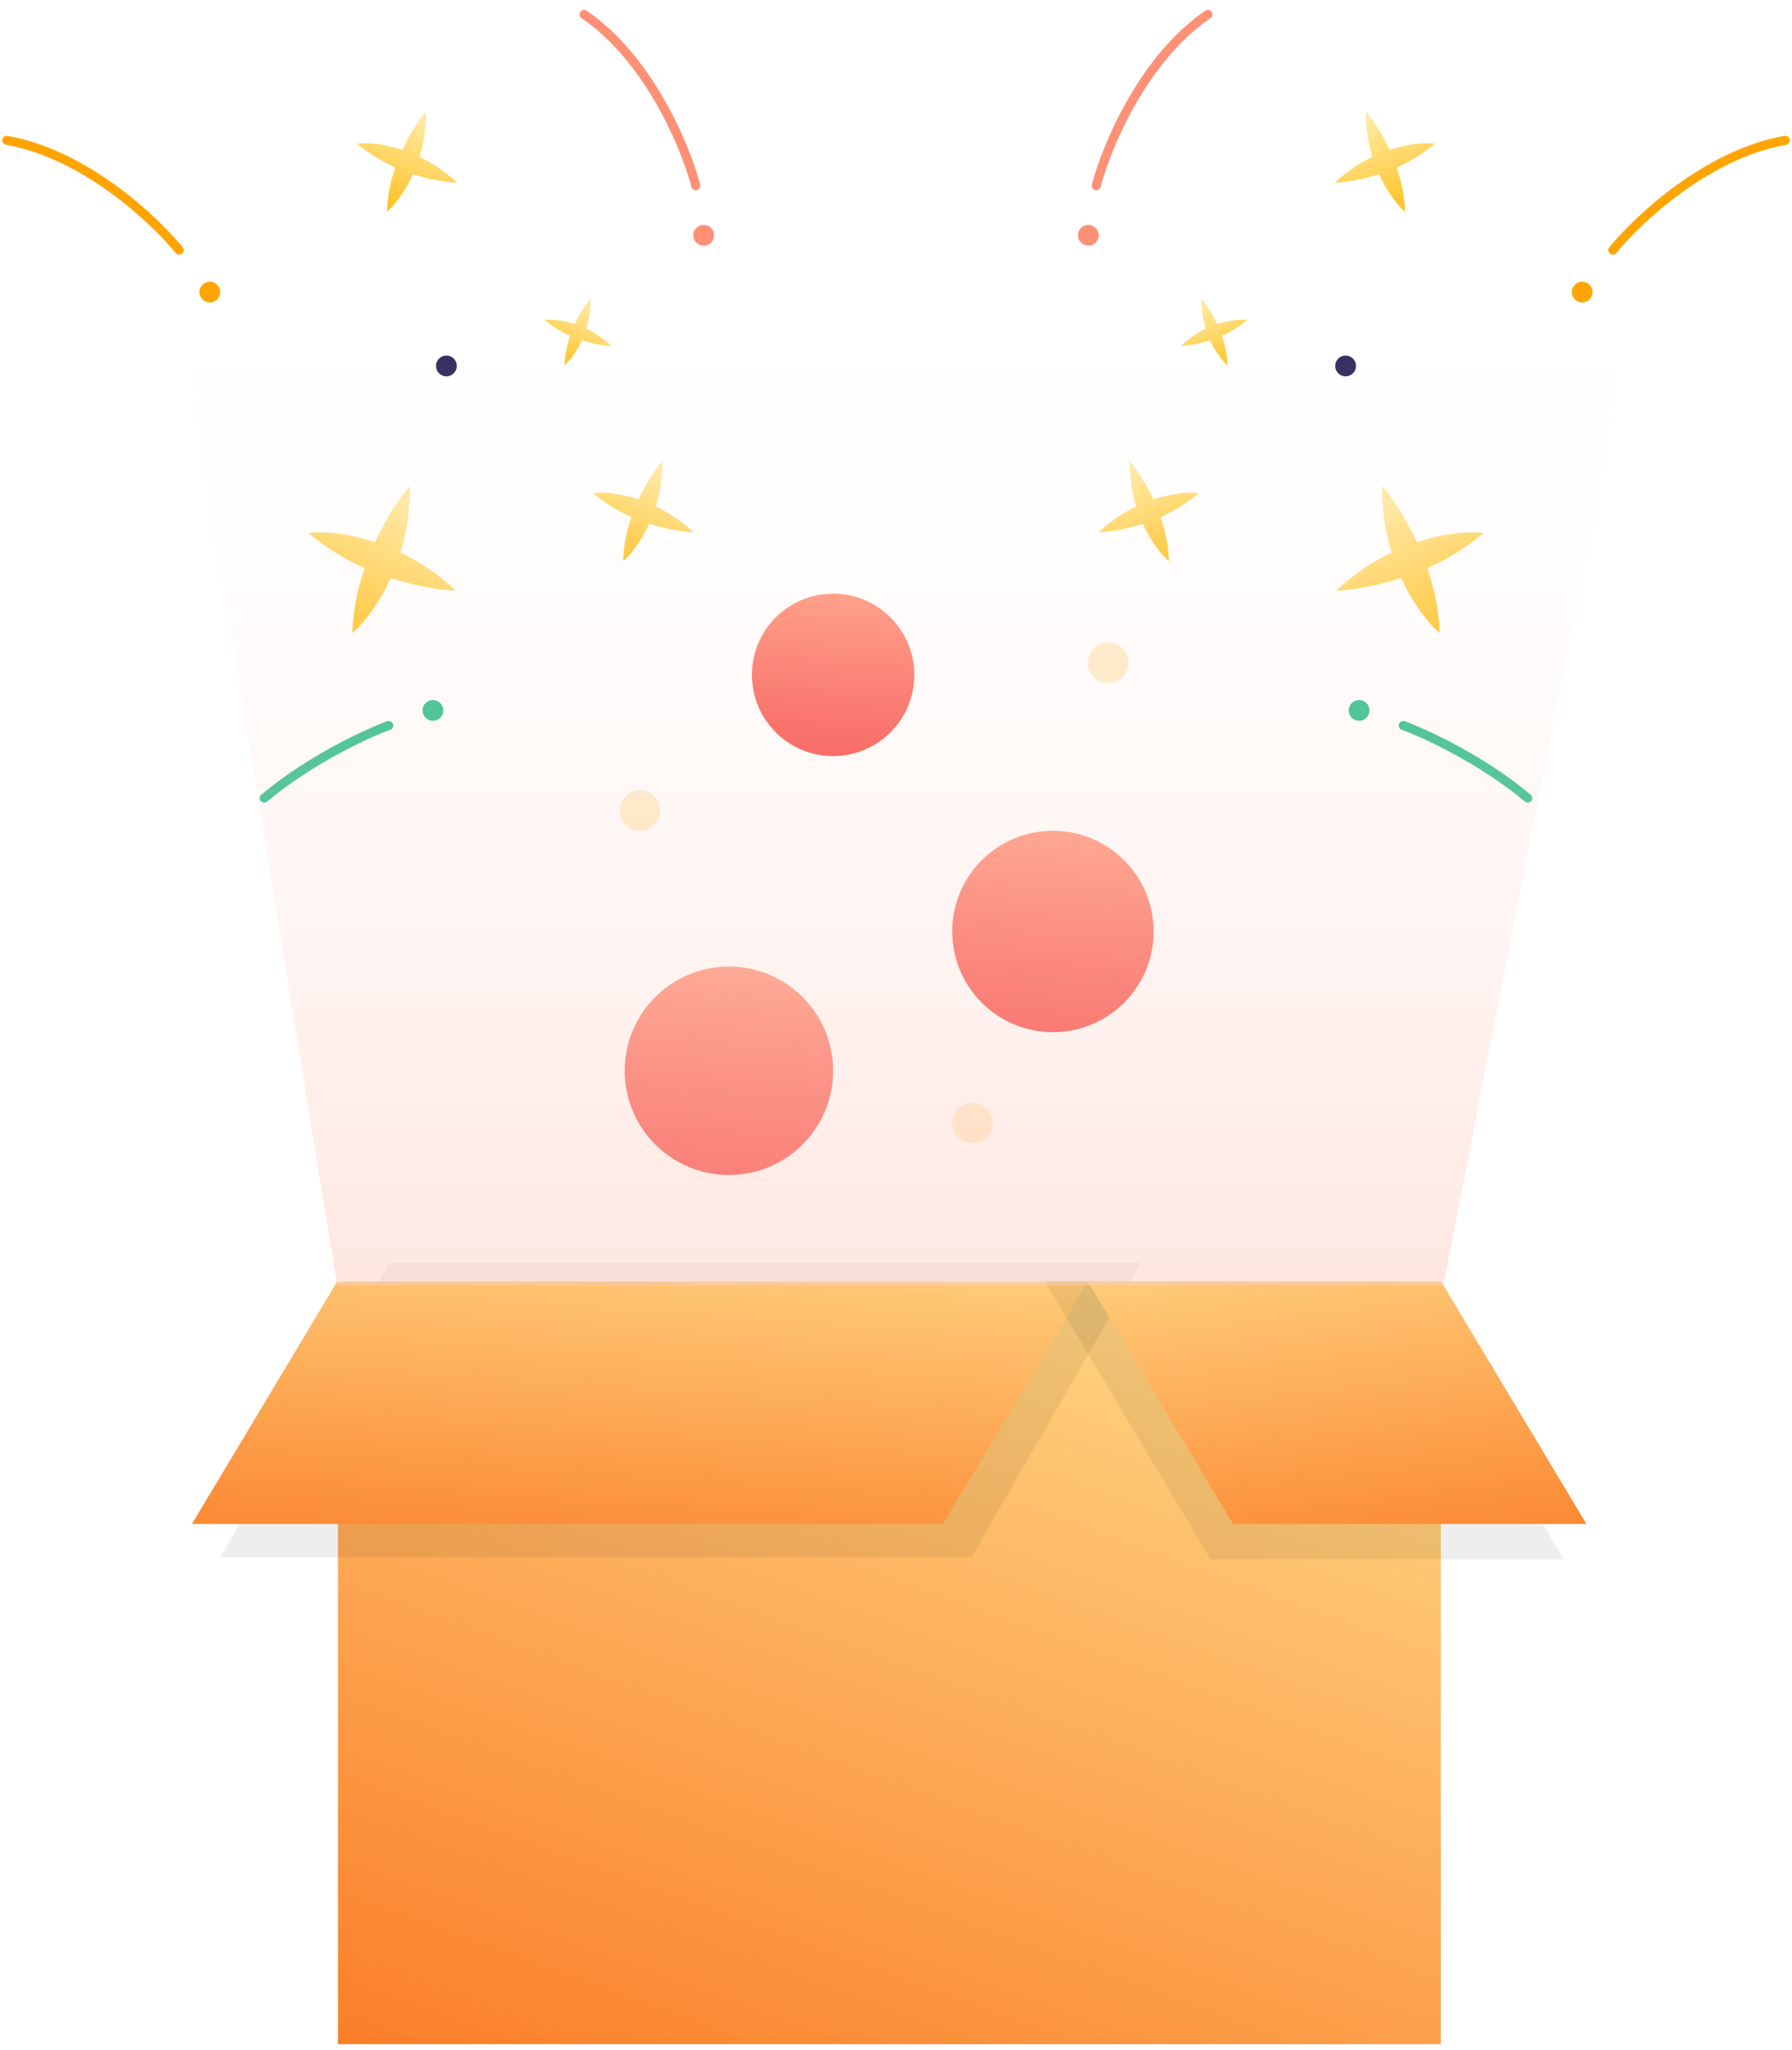 <svg width="146" height="167" viewBox="0 0 146 167" fill="none" xmlns="http://www.w3.org/2000/svg"> <path fill-rule="evenodd" clip-rule="evenodd" d="M52.025 40.687C52.681 39.262 53.451 38.154 53.959 37.57C53.969 38.947 53.757 40.183 53.428 41.257C54.44 41.745 55.491 42.428 56.495 43.37C55.721 43.347 54.386 43.16 52.893 42.674C52.205 44.191 51.335 45.238 50.765 45.726C50.804 44.449 51.072 43.225 51.45 42.122C50.383 41.649 49.302 41.015 48.339 40.176C49.084 40.089 50.444 40.162 52.025 40.687Z" fill="url(#01paint0_linear)"/> <path fill-rule="evenodd" clip-rule="evenodd" d="M46.833 26.405C47.27 25.456 47.782 24.718 48.121 24.33C48.128 25.247 47.986 26.069 47.767 26.784C48.441 27.108 49.14 27.563 49.809 28.191C49.294 28.175 48.405 28.05 47.411 27.727C46.953 28.737 46.374 29.434 45.995 29.759C46.021 28.909 46.199 28.094 46.451 27.359C45.741 27.045 45.021 26.623 44.38 26.065C44.876 26.006 45.781 26.055 46.833 26.405Z" fill="url(#01paint1_linear)"/> <path fill-rule="evenodd" clip-rule="evenodd" d="M32.783 12.207C33.439 10.781 34.209 9.674 34.717 9.09C34.727 10.467 34.515 11.703 34.186 12.777C35.197 13.264 36.248 13.948 37.253 14.89C36.479 14.867 35.144 14.679 33.651 14.193C32.963 15.71 32.093 16.758 31.523 17.246C31.562 15.969 31.83 14.745 32.208 13.641C31.141 13.169 30.06 12.535 29.097 11.696C29.842 11.609 31.202 11.682 32.783 12.207Z" fill="url(#01paint2_linear)"/> <path fill-rule="evenodd" clip-rule="evenodd" d="M30.556 44.172C31.523 42.075 32.654 40.445 33.402 39.586C33.417 41.612 33.105 43.43 32.621 45.01C34.109 45.728 35.655 46.733 37.133 48.12C35.994 48.085 34.03 47.81 31.834 47.094C30.822 49.327 29.542 50.868 28.703 51.585C28.76 49.707 29.155 47.907 29.71 46.282C28.141 45.587 26.551 44.655 25.134 43.421C26.23 43.292 28.23 43.4 30.556 44.172Z" fill="url(#01paint3_linear)"/> <circle cx="36.369" cy="29.816" r="0.847" transform="rotate(21.387 36.369 29.816)" fill="#2F235A"/> <circle cx="57.33" cy="19.172" r="0.847" transform="rotate(21.387 57.33 19.172)" fill="#FE9076"/> <circle cx="17.095" cy="23.796" r="0.847" transform="rotate(21.387 17.095 23.796)" fill="#FFA400"/> <circle cx="35.272" cy="57.882" r="0.847" transform="rotate(21.387 35.272 57.882)" fill="#23BB86"/> <path d="M56.687 15.126C55.863 11.981 52.89 4.787 47.588 1.175" stroke="#FE9076" stroke-width="0.737" stroke-linecap="round"/> <path d="M14.596 20.381C12.547 17.857 6.868 12.533 0.548 11.434" stroke="#FFA400" stroke-width="0.737" stroke-linecap="round"/> <path d="M31.67 59.112C29.854 59.774 25.282 61.885 21.524 65.028" stroke="#23BB86" stroke-width="0.737" stroke-linecap="round"/> <path fill-rule="evenodd" clip-rule="evenodd" d="M93.975 40.687C93.319 39.262 92.549 38.154 92.041 37.57C92.031 38.947 92.243 40.183 92.572 41.257C91.561 41.745 90.51 42.428 89.505 43.37C90.279 43.347 91.615 43.16 93.107 42.674C93.795 44.191 94.665 45.238 95.235 45.726C95.196 44.449 94.928 43.225 94.55 42.122C95.617 41.649 96.698 41.015 97.661 40.176C96.916 40.089 95.556 40.162 93.975 40.687Z" fill="url(#01paint4_linear)"/> <path fill-rule="evenodd" clip-rule="evenodd" d="M99.167 26.405C98.73 25.456 98.218 24.718 97.879 24.33C97.873 25.247 98.014 26.069 98.233 26.784C97.559 27.108 96.86 27.563 96.191 28.191C96.706 28.175 97.595 28.05 98.589 27.727C99.047 28.737 99.626 29.434 100.005 29.759C99.98 28.909 99.801 28.094 99.549 27.359C100.259 27.045 100.979 26.623 101.62 26.065C101.124 26.006 100.219 26.055 99.167 26.405Z" fill="url(#01paint5_linear)"/> <path fill-rule="evenodd" clip-rule="evenodd" d="M113.217 12.207C112.561 10.781 111.791 9.674 111.283 9.09C111.273 10.467 111.485 11.703 111.814 12.777C110.803 13.264 109.752 13.948 108.747 14.89C109.521 14.867 110.857 14.679 112.349 14.193C113.037 15.71 113.907 16.758 114.477 17.246C114.438 15.969 114.17 14.745 113.792 13.641C114.859 13.169 115.94 12.535 116.903 11.696C116.158 11.609 114.798 11.682 113.217 12.207Z" fill="url(#01paint6_linear)"/> <path fill-rule="evenodd" clip-rule="evenodd" d="M115.444 44.172C114.477 42.075 113.346 40.445 112.598 39.586C112.583 41.612 112.895 43.43 113.379 45.01C111.891 45.728 110.345 46.733 108.867 48.12C110.006 48.085 111.97 47.81 114.166 47.094C115.179 49.327 116.458 50.868 117.297 51.585C117.24 49.707 116.845 47.907 116.29 46.282C117.859 45.587 119.449 44.655 120.866 43.421C119.77 43.292 117.77 43.4 115.444 44.172Z" fill="url(#01paint7_linear)"/> <circle r="0.847" transform="matrix(-0.931 0.365 0.365 0.931 109.631 29.816)" fill="#2F235A"/> <circle r="0.847" transform="matrix(-0.931 0.365 0.365 0.931 88.671 19.172)" fill="#FE9076"/> <circle r="0.847" transform="matrix(-0.931 0.365 0.365 0.931 128.906 23.796)" fill="#FFA400"/> <circle r="0.847" transform="matrix(-0.931 0.365 0.365 0.931 110.728 57.882)" fill="#23BB86"/> <path d="M89.314 15.126C90.137 11.981 93.11 4.787 98.412 1.175" stroke="#FE9076" stroke-width="0.737" stroke-linecap="round"/> <path d="M131.404 20.381C133.453 17.857 139.132 12.533 145.452 11.434" stroke="#FFA400" stroke-width="0.737" stroke-linecap="round"/> <path d="M114.33 59.112C116.146 59.774 120.718 61.885 124.476 65.028" stroke="#23BB86" stroke-width="0.737" stroke-linecap="round"/> <rect x="27.535" y="104.439" width="89.85" height="62.11" fill="url(#01paint8_linear)"/> <mask id="mask0" mask-type="alpha" maskUnits="userSpaceOnUse" x="27" y="104" width="91" height="63"> <rect x="27.535" y="104.439" width="89.85" height="62.11" fill="#C4C4C4"/> </mask> <g mask="url(#01mask0)"> <path d="M31.787 102.858L92.969 102.858L79.14 126.869L17.958 126.869L31.787 102.858Z" fill="black" fill-opacity="0.07"/> </g> <path d="M27.456 104.439L88.638 104.439L76.819 124.162L15.637 124.162L27.456 104.439Z" fill="url(#01paint10_linear)"/> <mask id="mask1" mask-type="alpha" maskUnits="userSpaceOnUse" x="88" y="104" width="30" height="63"> <rect x="88.638" y="104.439" width="28.748" height="62.11" fill="#C4C4C4"/> </mask> <g mask="url(#01mask1)"> <path d="M113.886 104.336L85.093 104.336L98.622 127.043L127.415 127.043L113.886 104.336Z" fill="black" fill-opacity="0.07"/> </g> <path d="M117.431 104.439L88.638 104.439L100.456 124.162L129.249 124.162L117.431 104.439Z" fill="url(#01paint11_linear)"/> <circle cx="59.386" cy="87.241" r="8.491" fill="url(#01paint12_linear)"/> <circle cx="85.786" cy="75.891" r="8.205" fill="url(#01paint13_linear)"/> <circle cx="67.877" cy="54.985" r="6.616" fill="url(#01paint14_linear)"/> <circle cx="90.288" cy="53.987" r="1.65" fill="#FFA800" fill-opacity="0.23"/> <circle cx="79.232" cy="91.49" r="1.65" fill="#FFA800" fill-opacity="0.23"/> <circle cx="52.138" cy="66.037" r="1.65" fill="#FFA800" fill-opacity="0.23"/> <path d="M117.598 104.733H27.464L13.622 19.385H134.22L117.598 104.733Z" fill="url(#01paint15_linear)"/> <defs> <linearGradient id="01paint0_linear" x1="53.709" y1="38.474" x2="50.71" y2="46.131" gradientUnits="userSpaceOnUse"> <stop stop-color="#FFE89E"/> <stop offset="1" stop-color="#FFBF1A"/> </linearGradient> <linearGradient id="01paint1_linear" x1="47.955" y1="24.931" x2="45.958" y2="30.028" gradientUnits="userSpaceOnUse"> <stop stop-color="#FFE89E"/> <stop offset="1" stop-color="#FFBF1A"/> </linearGradient> <linearGradient id="01paint2_linear" x1="34.467" y1="9.993" x2="31.468" y2="17.651" gradientUnits="userSpaceOnUse"> <stop stop-color="#FFE89E"/> <stop offset="1" stop-color="#FFBF1A"/> </linearGradient> <linearGradient id="01paint3_linear" x1="33.035" y1="40.915" x2="28.622" y2="52.182" gradientUnits="userSpaceOnUse"> <stop stop-color="#FFE89E"/> <stop offset="1" stop-color="#FFBF1A"/> </linearGradient> <linearGradient id="01paint4_linear" x1="92.291" y1="38.474" x2="95.29" y2="46.131" gradientUnits="userSpaceOnUse"> <stop stop-color="#FFE89E"/> <stop offset="1" stop-color="#FFBF1A"/> </linearGradient> <linearGradient id="01paint5_linear" x1="98.046" y1="24.931" x2="100.042" y2="30.028" gradientUnits="userSpaceOnUse"> <stop stop-color="#FFE89E"/> <stop offset="1" stop-color="#FFBF1A"/> </linearGradient> <linearGradient id="01paint6_linear" x1="111.533" y1="9.993" x2="114.532" y2="17.651" gradientUnits="userSpaceOnUse"> <stop stop-color="#FFE89E"/> <stop offset="1" stop-color="#FFBF1A"/> </linearGradient> <linearGradient id="01paint7_linear" x1="112.965" y1="40.915" x2="117.378" y2="52.182" gradientUnits="userSpaceOnUse"> <stop stop-color="#FFE89E"/> <stop offset="1" stop-color="#FFBF1A"/> </linearGradient> <linearGradient id="01paint8_linear" x1="57.549" y1="92.94" x2="21.739" y2="191.572" gradientUnits="userSpaceOnUse"> <stop stop-color="#FFD481"/> <stop offset="1" stop-color="#FA620C"/> </linearGradient> <linearGradient id="01paint9_linear" x1="42.865" y1="100.5" x2="151.545" y2="216.639" gradientUnits="userSpaceOnUse"> <stop stop-color="#FFD481"/> <stop offset="0.833" stop-color="#FA620C"/> </linearGradient> <linearGradient id="01paint10_linear" x1="28.715" y1="97.39" x2="25.807" y2="139.413" gradientUnits="userSpaceOnUse"> <stop stop-color="#FFD481"/> <stop offset="1" stop-color="#FA620C"/> </linearGradient> <linearGradient id="01paint11_linear" x1="121.974" y1="97.39" x2="127.145" y2="138.971" gradientUnits="userSpaceOnUse"> <stop stop-color="#FFD481"/> <stop offset="1" stop-color="#FA620C"/> </linearGradient> <linearGradient id="01paint12_linear" x1="60.029" y1="75.948" x2="58.414" y2="98.867" gradientUnits="userSpaceOnUse"> <stop stop-color="#FF9F81"/> <stop offset="1" stop-color="#F53838"/> </linearGradient> <linearGradient id="01paint13_linear" x1="86.408" y1="64.979" x2="84.847" y2="87.125" gradientUnits="userSpaceOnUse"> <stop stop-color="#FF9F81"/> <stop offset="1" stop-color="#F53838"/> </linearGradient> <linearGradient id="01paint14_linear" x1="68.378" y1="46.185" x2="67.119" y2="64.044" gradientUnits="userSpaceOnUse"> <stop stop-color="#FF9F81"/> <stop offset="1" stop-color="#F53838"/> </linearGradient> <linearGradient id="01paint15_linear" x1="72.93" y1="19.385" x2="72.93" y2="200.709" gradientUnits="userSpaceOnUse"> <stop stop-color="white" stop-opacity="0"/> <stop offset="1" stop-color="#FE9277"/> </linearGradient> </defs></svg>
